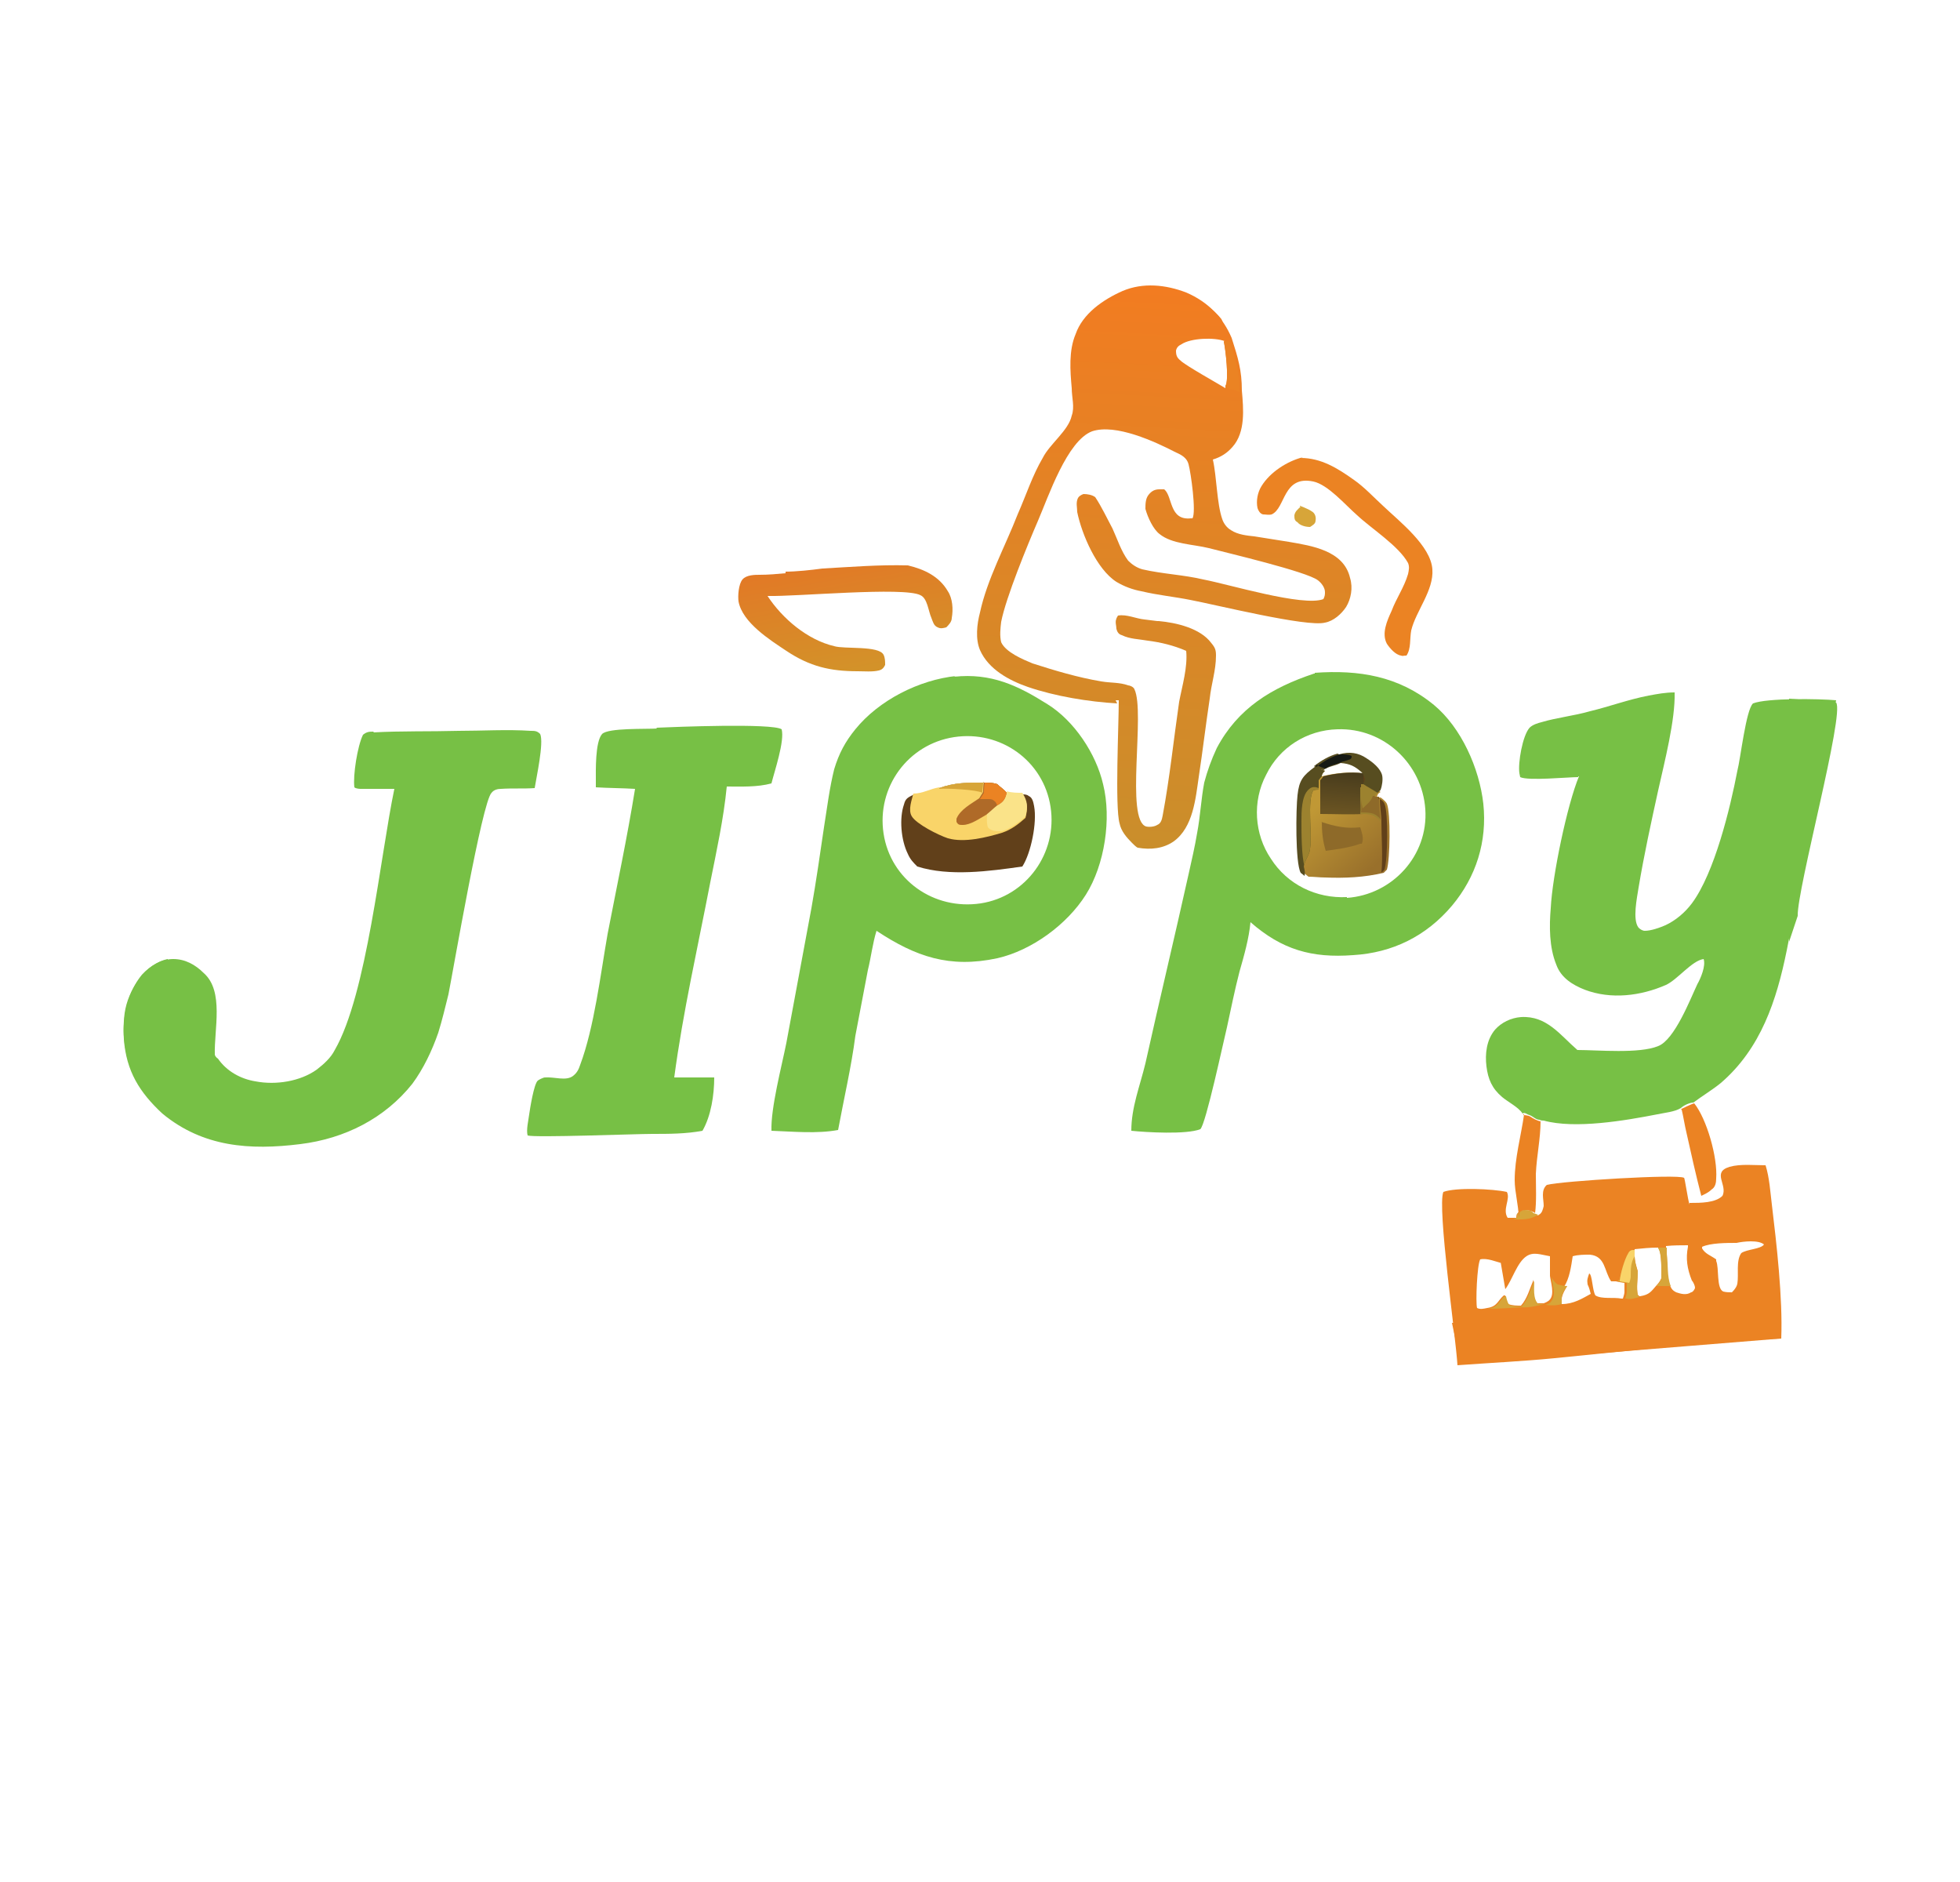 <?xml version="1.0" encoding="UTF-8"?>
<svg id="Layer_1" xmlns="http://www.w3.org/2000/svg" xmlns:xlink="http://www.w3.org/1999/xlink" version="1.1" viewBox="0 0 25 24">
  <!-- Generator: Adobe Illustrator 29.6.0, SVG Export Plug-In . SVG Version: 2.1.1 Build 207)  -->
  <defs>
    <style>
      .st0 {
        fill: url(#linear-gradient2);
      }

      .st1 {
        fill: url(#linear-gradient1);
      }

      .st2 {
        fill: url(#linear-gradient3);
      }

      .st3 {
        fill: url(#linear-gradient4);
      }

      .st4 {
        fill: #e0e2e5;
      }

      .st5 {
        fill: #574d20;
      }

      .st6 {
        fill: #af6a28;
      }

      .st7 {
        fill: url(#linear-gradient);
      }

      .st8 {
        fill: #161914;
      }

      .st9 {
        fill: #fae389;
      }

      .st10 {
        fill: #8e6a29;
      }

      .st11 {
        fill: #9c822f;
      }

      .st12 {
        fill: #61401a;
      }

      .st13 {
        fill: #d7a539;
      }

      .st14 {
        fill: #77c045;
      }

      .st15 {
        fill: #eb8323;
      }

      .st16 {
        fill: #f9d469;
      }
    </style>
    <linearGradient id="linear-gradient" x1="18133.21" y1="-10465.37" x2="18119.1" y2="-10449.54" gradientTransform="translate(-897.32 -497.76) rotate(-.91) scale(.05 -.05)" gradientUnits="userSpaceOnUse">
      <stop offset="0" stop-color="#99702b"/>
      <stop offset="1" stop-color="#c09835"/>
    </linearGradient>
    <linearGradient id="linear-gradient1" x1="18125.5" y1="-10441.32" x2="18124.54" y2="-10451.22" gradientTransform="translate(-897.32 -497.76) rotate(-.91) scale(.05 -.05)" gradientUnits="userSpaceOnUse">
      <stop offset="0" stop-color="#483c1d"/>
      <stop offset="1" stop-color="#695322"/>
    </linearGradient>
    <linearGradient id="linear-gradient2" x1="18086.15" y1="-10317.67" x2="18076.34" y2="-10459.68" gradientTransform="translate(-897.32 -497.76) rotate(-.91) scale(.05 -.05)" gradientUnits="userSpaceOnUse">
      <stop offset="0" stop-color="#f27c21"/>
      <stop offset="1" stop-color="#ca8e2b"/>
    </linearGradient>
    <linearGradient id="linear-gradient3" x1="17997.36" y1="-10384.83" x2="18002.08" y2="-10412.9" gradientTransform="translate(-897.32 -497.76) rotate(-.91) scale(.05 -.05)" gradientUnits="userSpaceOnUse">
      <stop offset="0" stop-color="#e27926"/>
      <stop offset="1" stop-color="#d39229"/>
    </linearGradient>
    <linearGradient id="linear-gradient4" x1="14.73" y1="22.33" x2="14.35" y2="15.2" gradientTransform="translate(0 26) scale(1 -1)" gradientUnits="userSpaceOnUse">
      <stop offset="0" stop-color="#ef7f22"/>
      <stop offset="0" stop-color="#f27c21"/>
      <stop offset="1" stop-color="#ca8e2b"/>
    </linearGradient>
  </defs>
  <g id="Generative_Object">
    <g id="Original_Art">
      <path class="st14" d="M16.77,8.58c.56-.04,1.07.04,1.52.41.35.29.58.81.63,1.26.05.48-.09.93-.4,1.3-.33.39-.76.6-1.26.63-.53.04-.91-.07-1.31-.42-.02.21-.08.42-.14.63-.06.23-.11.48-.16.71-.04.16-.27,1.24-.34,1.3-.18.07-.69.04-.88.02,0-.3.11-.57.18-.86.18-.81.37-1.6.55-2.41.04-.18.08-.35.11-.53.04-.21.05-.43.09-.64.04-.15.09-.29.16-.44.27-.51.7-.77,1.24-.95h.01ZM17.18,11.45c.58-.04,1.04-.54,1-1.13-.04-.58-.53-1.04-1.12-1.02-.39.01-.74.23-.91.58-.18.34-.15.76.06,1.07.21.33.58.51.97.49Z"/>
      <path class="st7" d="M16.79,9.78s.07.04.11.05c-.02.02-.04.04-.04.07.16-.04.34-.06.51-.04l.04-.02s.04.05.04.09l-.02.06s.12.07.18.11c-.04.02-.04.04-.05.07h.05s.06.04.08.08c.05.12.04.71,0,.84l-.04.04c-.25.06-.5.07-.75.06-.07,0-.14-.01-.21-.01l-.05-.04c-.07-.13-.06-.82-.04-.99.02-.19.07-.25.22-.36,0,0-.04,0-.04,0Z"/>
      <path class="st1" d="M17.4,9.84s.04.05.04.09l-.02.06h-.02v.05s-.01.08-.01.13v.21c-.18.01-.37,0-.55,0v-.43s.02-.02.04-.05h0c.16-.04.34-.06.51-.04l.04-.02h-.01Z"/>
      <path class="st12" d="M17.4,9.84s.04.05.04.09l-.02.06h-.02v.05s-.01-.13-.01-.18l.04-.02h-.01Z"/>
      <path class="st5" d="M16.79,9.78s.07.04.11.05c-.02.02-.04.04-.04.07h0s-.02.02-.04.05v.12s-.06,0-.07.01c-.08.13-.01.56-.04.74,0,.07-.07.15-.08.23.01.05.02.07.01.12l-.05-.04c-.07-.13-.06-.82-.04-.99.02-.19.07-.25.22-.36h0Z"/>
      <path class="st11" d="M16.64,11.05c-.04-.13-.04-.44-.04-.58,0-.11,0-.32.09-.4.04-.04.08-.04.13-.02v.02s-.06,0-.07.01c-.08.13-.01.56-.04.74,0,.07-.07.15-.08.23Z"/>
      <path class="st11" d="M17.36,10.04v-.04h.04c.06.04.12.07.18.11-.04.02-.04.04-.05.07h.05c0,.12.01.2.02.3,0-.01-.02-.04-.04-.05-.05-.05-.14-.05-.21-.05.01-.07,0-.14,0-.21v-.13h.01Z"/>
      <path class="st10" d="M17.54,10.16h.05c0,.12.01.2.02.3,0-.01-.02-.04-.04-.05-.05-.05-.14-.05-.21-.05.01-.07,0-.14,0-.21,0,.06.01.11.02.16.05-.05.11-.09.13-.16,0,0,.02,0,.02,0Z"/>
      <path class="st12" d="M17.58,10.18s.06.02.08.07c.05.12.04.71,0,.84l-.04.04c.02-.22,0-.44,0-.65,0-.09-.02-.19-.02-.29,0,0-.02,0-.02,0Z"/>
      <path class="st10" d="M16.85,10.48c.18.06.32.09.5.07.02.07.05.14.02.21h-.02c-.14.05-.29.07-.44.09-.04-.13-.05-.25-.05-.37,0,0-.01,0-.01,0Z"/>
      <path class="st5" d="M17.08,9.62c.13-.04.25-.02.35.05.08.05.18.13.2.22.01.05,0,.13-.02.18,0,.01-.02.02-.04.04-.06-.04-.12-.07-.18-.11l.02-.06s-.01-.06-.04-.09c-.09-.08-.15-.11-.27-.12-.08.04-.15.04-.22.09h-.01s-.07-.02-.11-.05c.09-.07.19-.13.3-.16h0Z"/>
      <path class="st8" d="M16.79,9.78c.09-.07.19-.13.3-.16.05,0,.11,0,.15.02,0,.02,0,.04-.04.05-.02.01-.04.01-.06.02h-.01c-.08.04-.15.04-.22.09h-.01s-.07-.02-.11-.05v.02h-.01Z"/>
      <path class="st14" d="M20.13,9.91c-.13,0-.64.05-.74,0,0-.01-.01-.04-.01-.05-.02-.13.04-.48.13-.58.04-.04.11-.06.15-.07.2-.06.41-.08.62-.14.25-.06.49-.15.75-.2.11-.02.21-.04.33-.04.01.35-.13.89-.21,1.25-.09.41-.18.82-.25,1.24-.02.13-.08.41,0,.51.02.02.05.04.08.04.08,0,.19-.04.26-.07.13-.06.25-.16.34-.28.29-.39.49-1.22.58-1.69.04-.15.11-.78.2-.86.18-.07.84-.06,1.06-.04l-.63,3.19c-.13.64-.33,1.25-.84,1.69-.11.09-.23.16-.35.25-.05,0-.13.04-.16.07h0c-.08.05-.21.06-.3.08-.41.08-1.05.19-1.45.08-.01,0-.04,0-.05-.01-.05,0-.08-.04-.13-.06-.04-.01-.06-.04-.09-.02-.05-.08-.19-.15-.26-.21-.13-.11-.18-.23-.2-.39-.02-.16,0-.34.11-.47.08-.09.2-.15.33-.16.33-.02.5.23.72.42.26,0,.79.05,1.03-.05.21-.08.41-.6.5-.79.04-.07.11-.23.08-.32-.15.02-.33.26-.48.33-.32.14-.7.19-1.04.06-.15-.06-.3-.15-.36-.32-.09-.22-.09-.49-.07-.72.02-.41.21-1.32.36-1.68h-.01Z"/>
      <path class="st14" d="M12.17,8.63c.47-.05.81.11,1.19.35.34.21.62.63.71,1.02.11.44.02,1.03-.22,1.41s-.69.71-1.13.81c-.61.13-1.04-.02-1.54-.35-.05.16-.07.34-.11.5l-.16.84c-.05.39-.15.82-.22,1.2-.27.05-.57.02-.85.01-.01-.29.13-.82.19-1.12l.32-1.72c.06-.34.11-.69.16-1.03.04-.25.07-.5.13-.74.06-.2.14-.35.27-.51.3-.37.81-.63,1.29-.68h-.01ZM12.51,11.52c.58-.09.98-.64.89-1.23s-.64-.98-1.23-.89-.99.64-.9,1.23.64.98,1.24.89Z"/>
      <path class="st12" d="M11.98,10.05c.19-.07.36-.07.56-.07.06,0,.12,0,.18.02.04.04.09.07.12.11.07.02.13.02.2.02.02,0,.06,0,.08.02.05.02.06.08.07.13.04.21-.04.6-.15.77-.42.06-.93.13-1.34,0-.05-.05-.09-.09-.12-.16-.09-.18-.11-.46-.05-.63.02-.08.05-.09.13-.13.12,0,.21-.06.33-.08Z"/>
      <path class="st16" d="M11.98,10.05c.19-.07.36-.07.56-.07.06,0,.12,0,.18.02.04.04.09.07.12.11.07.02.13.02.2.02.07.11.07.18.04.3-.09.08-.18.15-.3.19-.2.06-.48.13-.69.07-.12-.04-.4-.18-.46-.28-.05-.08,0-.21.02-.29.12,0,.21-.06.33-.08h.01Z"/>
      <path class="st9" d="M12.84,10.09c.07.02.13.02.2.02.07.11.07.18.04.3-.09.08-.18.15-.3.19h-.06s-.08,0-.12-.05c-.02-.07-.01-.12-.01-.19.05-.05.09-.08.14-.12.08-.05.09-.07.12-.16Z"/>
      <path class="st6" d="M12.54,9.98c.06,0,.12,0,.18.02.04.04.09.07.12.11-.02.09-.05.12-.12.16-.05.04-.09.08-.14.12-.09.05-.2.13-.3.13-.04,0-.06,0-.08-.04v-.04c.05-.12.19-.19.29-.26l.05-.08s0-.08.01-.13Z"/>
      <path class="st15" d="M12.54,9.98c.06,0,.12,0,.18.02.04.04.09.07.12.11-.02.09-.05.12-.12.16,0,0-.01-.02-.02-.04-.04-.04-.06-.04-.09-.04h-.11l.05-.08s0-.08.01-.13h-.01Z"/>
      <path class="st13" d="M11.98,10.05c.19-.07.36-.07.56-.07,0,.04-.01.08-.01.13-.07-.04-.46-.06-.55-.05h0Z"/>
      <path class="st14" d="M4.76,9.34c.36-.02.72-.01,1.09-.02.3,0,.62-.02.92,0,.05,0,.08,0,.12.04.05.11-.05.56-.07.69-.14.01-.29,0-.43.01-.04,0-.09.01-.12.05-.12.11-.49,2.27-.55,2.57-.04.16-.08.33-.13.49-.08.23-.19.46-.33.65-.35.44-.86.7-1.43.77-.64.08-1.24.04-1.76-.39-.29-.27-.46-.54-.49-.95-.02-.29.05-.6.23-.82.11-.12.25-.2.4-.2s.28.07.39.18c.26.23.13.72.14,1.04,0,.01.02.04.04.05.11.16.29.26.48.29.26.05.57,0,.78-.15.09-.07.18-.15.23-.25.41-.71.58-2.47.76-3.33h-.43s-.06,0-.08-.02c-.02-.15.04-.53.11-.67.05-.04.08-.04.14-.04Z"/>
      <path class="st0" d="M14.25,8.97c-.36-.02-.79-.09-1.14-.21-.23-.08-.5-.22-.61-.47-.06-.14-.04-.33,0-.48.09-.42.32-.84.48-1.25.11-.25.19-.5.32-.72.09-.18.33-.35.37-.54.04-.11,0-.23,0-.35-.02-.22-.04-.48.05-.69.09-.26.35-.44.6-.55.26-.11.55-.08.81.02.28.12.47.32.58.58.08.25.13.41.13.67.02.23.05.53-.12.72-.07.08-.15.13-.25.16.05.22.05.56.12.76.02.06.06.11.11.14.09.06.21.07.3.08l.44.07c.29.05.7.11.78.46.04.13.01.27-.05.37-.06.09-.16.18-.27.2-.23.06-1.4-.23-1.72-.29-.2-.04-.41-.06-.62-.11-.11-.02-.22-.06-.32-.12-.25-.16-.44-.6-.5-.89,0-.06-.02-.12.01-.18.01-.02.04-.04.07-.05.05,0,.11.01.15.04.08.12.15.27.22.4.06.13.11.29.2.41.05.05.11.09.18.11.26.06.53.07.78.13.32.06,1.27.35,1.53.25.02-.04.02-.06.02-.09,0-.06-.05-.12-.09-.15-.14-.11-1.16-.35-1.39-.41-.2-.05-.47-.05-.63-.18-.08-.06-.15-.21-.18-.32,0-.06,0-.13.04-.18s.08-.07.14-.07h.06c.11.09.06.4.34.37h.02c.05-.08-.02-.58-.05-.69-.02-.08-.09-.12-.16-.15-.27-.14-.77-.37-1.07-.27-.32.12-.56.84-.69,1.14-.13.3-.41.98-.47,1.29-.01.08-.02.18,0,.26.06.13.28.22.4.27.28.09.58.18.88.23.12.02.23.01.34.05.02,0,.07.02.08.05.14.29-.12,1.67.15,1.75.05.01.11,0,.14-.02.05-.02.06-.07.07-.12.09-.48.14-.97.21-1.45.04-.21.11-.44.09-.65-.16-.07-.33-.11-.49-.13-.11-.02-.23-.02-.33-.07-.04-.01-.06-.04-.07-.08,0-.04-.02-.09,0-.13,0-.01.01-.02.02-.04.11-.02.23.04.34.05l.16.02h.02c.22.02.53.09.67.28.05.06.06.09.06.16,0,.19-.06.36-.08.55-.05.33-.09.67-.14,1-.04.27-.07.64-.32.82-.13.09-.29.11-.46.08-.02-.01-.05-.04-.07-.06-.07-.07-.14-.15-.16-.25-.06-.21-.01-1.26-.01-1.57,0,0-.04,0-.04,0ZM15.62,4.35c-.13-.05-.43-.04-.55.04-.04.02-.06.04-.07.08,0,.06.01.09.06.13.06.06.49.3.57.35v-.02c.05-.08,0-.48-.02-.57,0,0,.01,0,.01,0Z"/>
      <path class="st15" d="M15.62,4.35h.06c.08.22.13.4.13.65-.06-.04-.12-.02-.18-.06v-.02c.05-.08,0-.48-.02-.57,0,0,.01,0,.01,0Z"/>
      <path class="st15" d="M21.56,15.34c.13,0,.32,0,.41-.09.07-.14-.14-.3.09-.37.14-.04.32-.02.46-.02.05.16.06.34.08.5.06.5.14,1.19.12,1.71-.22.01-.44,0-.67.02-.21.01-.42.05-.63.07l-1.59.16c-.41.04-.83.06-1.24.09-.02-.35-.26-2.02-.18-2.21.16-.06.63-.04.81,0,.05.09-.06.22.01.33h.11s0-.04.01-.05c.01-.02.05-.04.08-.04.05,0,.09,0,.12.04l.06.02s.01,0,.02-.01c.04-.02.05-.07.06-.11,0-.09-.04-.2.04-.27.2-.05,1.67-.14,1.75-.09.01,0,.05.29.07.34v-.02h.01ZM19.16,16.11c-.08-.02-.19-.07-.28-.05-.04.07-.06.55-.04.62.04.02.08.01.13,0,.13-.02.13-.09.21-.16h.02s.01.07.04.11c.05.02.11.02.16.02.08-.09.11-.21.16-.33,0,.09-.02.23.05.3h.08s.06-.02.08-.05c.06-.07.01-.22,0-.3v-.25c-.12-.02-.21-.06-.3,0-.12.08-.18.3-.27.42-.02-.12-.04-.23-.06-.35h.01ZM19.99,16.4s-.08.12-.07.18v.05c.15,0,.26-.07.37-.13-.01-.04-.02-.08-.04-.12-.01-.06,0-.08.02-.14.04.01.04.22.08.28.08.05.23.02.33.04h.02s.02-.06.02-.08v-.12s-.07-.01-.11-.02h-.06c-.09-.13-.07-.32-.27-.34-.07,0-.15,0-.22.02-.02.13-.04.28-.11.39h.01ZM21.25,15.9v.08c.02.14,0,.28.05.41.02.05.04.07.08.09.06.02.13.04.19,0,.02,0,.05-.04.05-.06s-.02-.07-.04-.09c-.06-.15-.08-.28-.05-.43v-.02c-.09,0-.19,0-.28.01h0ZM22.08,16.49s.07-.06.08-.12c.02-.12-.02-.29.05-.39.07-.05.25-.05.29-.11-.07-.06-.26-.04-.35-.02-.13,0-.33,0-.44.05v.02c.04.07.11.09.18.14v.02c.04.09,0,.35.09.39.04.01.07.01.11.01ZM21.15,15.91c-.11,0-.2.01-.3.02v.08c0,.07.02.13.04.2,0,.09-.02.21,0,.3l.02.02h.01c.12-.02.14-.06.21-.14.02-.02.05-.06.06-.09,0-.08.01-.33-.04-.39h0Z"/>
      <path class="st13" d="M19.35,15.52s0-.04.01-.05c.01-.02.05-.04.08-.04.05,0,.09,0,.12.04l.06.02c-.11.07-.2.06-.32.06l.05-.02h0Z"/>
      <path class="st13" d="M20.66,16.33c.01-.09.06-.27.11-.35.02-.04.05-.04.08-.04v.08c0,.07.02.13.04.2,0,.09-.02.21,0,.3l.02.02s-.12.04-.16.02h-.04.02s.02-.06.02-.08v-.12s-.07-.01-.11-.02v-.02h.01Z"/>
      <path class="st16" d="M20.66,16.33c.01-.09.06-.27.11-.35.02-.04.05-.04.08-.04v.08c-.05.08-.05.16-.05.26,0,.02-.01.06-.02.08-.04-.01-.07-.01-.11-.02h-.01Z"/>
      <path class="st13" d="M19.57,16.33c0,.09-.02.23.05.3h.08c-.09.02-.2.05-.29.04-.15.01-.29.02-.43.02.13-.02.13-.09.21-.16h.02s.01.07.04.11c.05.02.11.02.16.02.08-.09.11-.21.16-.33Z"/>
      <path class="st13" d="M21.15,15.91h.11v.08c.02.14,0,.28.05.41h-.18s.05-.06.06-.09c0-.08.01-.33-.04-.39h0Z"/>
      <path class="st13" d="M19.79,16.29s.04.07.08.09c.04.01.08.02.12.02-.04.05-.08.12-.07.18v.05c-.07.02-.14.02-.21.01.04-.01.06-.02.08-.05.06-.07.01-.22,0-.3Z"/>
      <path class="st14" d="M8.38,9.28c.22-.01,1.47-.06,1.59.02.04.15-.09.53-.13.69-.18.05-.39.04-.57.04-.04.41-.13.82-.21,1.22-.16.83-.35,1.66-.46,2.49h.51c0,.22-.04.49-.15.68-.21.04-.43.04-.64.04s-1.5.05-1.59.02h0c-.02-.07.01-.19.02-.27.01-.07.06-.39.11-.43.01-.01.07-.04.09-.04.12-.01.27.05.36-.02.05-.04.07-.08.09-.14.18-.48.26-1.16.35-1.67.12-.62.25-1.23.35-1.85-.16-.01-.34-.01-.5-.02v-.08c0-.13-.01-.5.08-.6.08-.08.56-.06.71-.07h-.02Z"/>
      <path class="st2" d="M10.01,7.29c.15,0,.33-.02.48-.04.36-.02.72-.05,1.09-.04.21.05.4.14.51.33.06.09.07.23.05.34,0,.05-.04.09-.07.12-.04.01-.07.02-.11,0-.05-.02-.06-.07-.08-.12-.04-.09-.05-.25-.14-.29-.21-.11-1.59.02-1.95.01.19.29.51.56.85.64.13.04.57-.01.63.11.02.04.02.09.02.13-.02.04-.04.06-.08.07-.08.02-.19.01-.27.01-.35,0-.61-.06-.91-.26-.21-.14-.56-.36-.61-.63-.01-.07,0-.22.05-.28s.16-.06.22-.06c.11,0,.22-.01.33-.02v-.02h-.01Z"/>
      <path class="st15" d="M16.59,5.84c.26,0,.47.13.68.28.13.09.25.22.37.33.21.2.61.51.63.81.02.27-.21.53-.27.78-.02.11,0,.23-.06.32-.04,0-.05.01-.07,0-.07-.01-.14-.09-.18-.15-.07-.13,0-.29.06-.42.06-.16.16-.3.21-.47.01-.05.02-.09,0-.14-.12-.22-.47-.44-.65-.61-.15-.13-.37-.39-.56-.43-.39-.08-.35.34-.53.42-.04.01-.07,0-.11,0-.04-.01-.06-.05-.07-.08-.02-.09,0-.2.05-.28.11-.18.33-.32.53-.37,0,0-.04.02-.04.02Z"/>
      <path class="st15" d="M19.43,14.22s.06,0,.09.02.08.05.13.06c0,.22-.05.44-.06.67,0,.16.01.35-.01.5-.02-.02-.08-.04-.12-.04-.02,0-.07.01-.08.04,0,.01,0,.04-.01.05,0-.15-.05-.32-.05-.47,0-.28.08-.56.12-.84h-.01Z"/>
      <path class="st15" d="M21.45,14.14h0s.12-.06.16-.07c.16.2.3.69.28.96,0,.05-.01.11-.06.14-.04.04-.09.06-.13.08-.07-.27-.13-.54-.19-.81-.02-.08-.04-.21-.06-.29h-.01Z"/>
      <path class="st13" d="M16.58,6.45s.11.04.15.07c.04.02.06.07.05.12,0,.04-.04.06-.07.08-.06,0-.13-.02-.16-.06-.04-.02-.04-.05-.04-.09.01-.05.04-.07.08-.11h-.01Z"/>
    </g>
    <g id="Expanded_Art">
      <path class="st3" d="M15.63,4.21h-1.87c.3-.62,1.39-.68,1.82-.14.02.04.04.13.05.14Z"/>
      <path class="st14" d="M2.14,12.24v1.99c-.41-.3-.62-.78-.55-1.31.04-.29.26-.63.55-.69h0Z"/>
      <path class="st14" d="M22.82,12.01v-3.1l.6.05c.11.14-.5,2.38-.49,2.72l-.11.33Z"/>
      <path class="st15" d="M18.53,16.87h4.18v.2l-4.08.33s-.09-.44-.11-.53Z"/>
      <path class="st4" d="M6.74,20.35"/>
    </g>
  </g>
</svg>